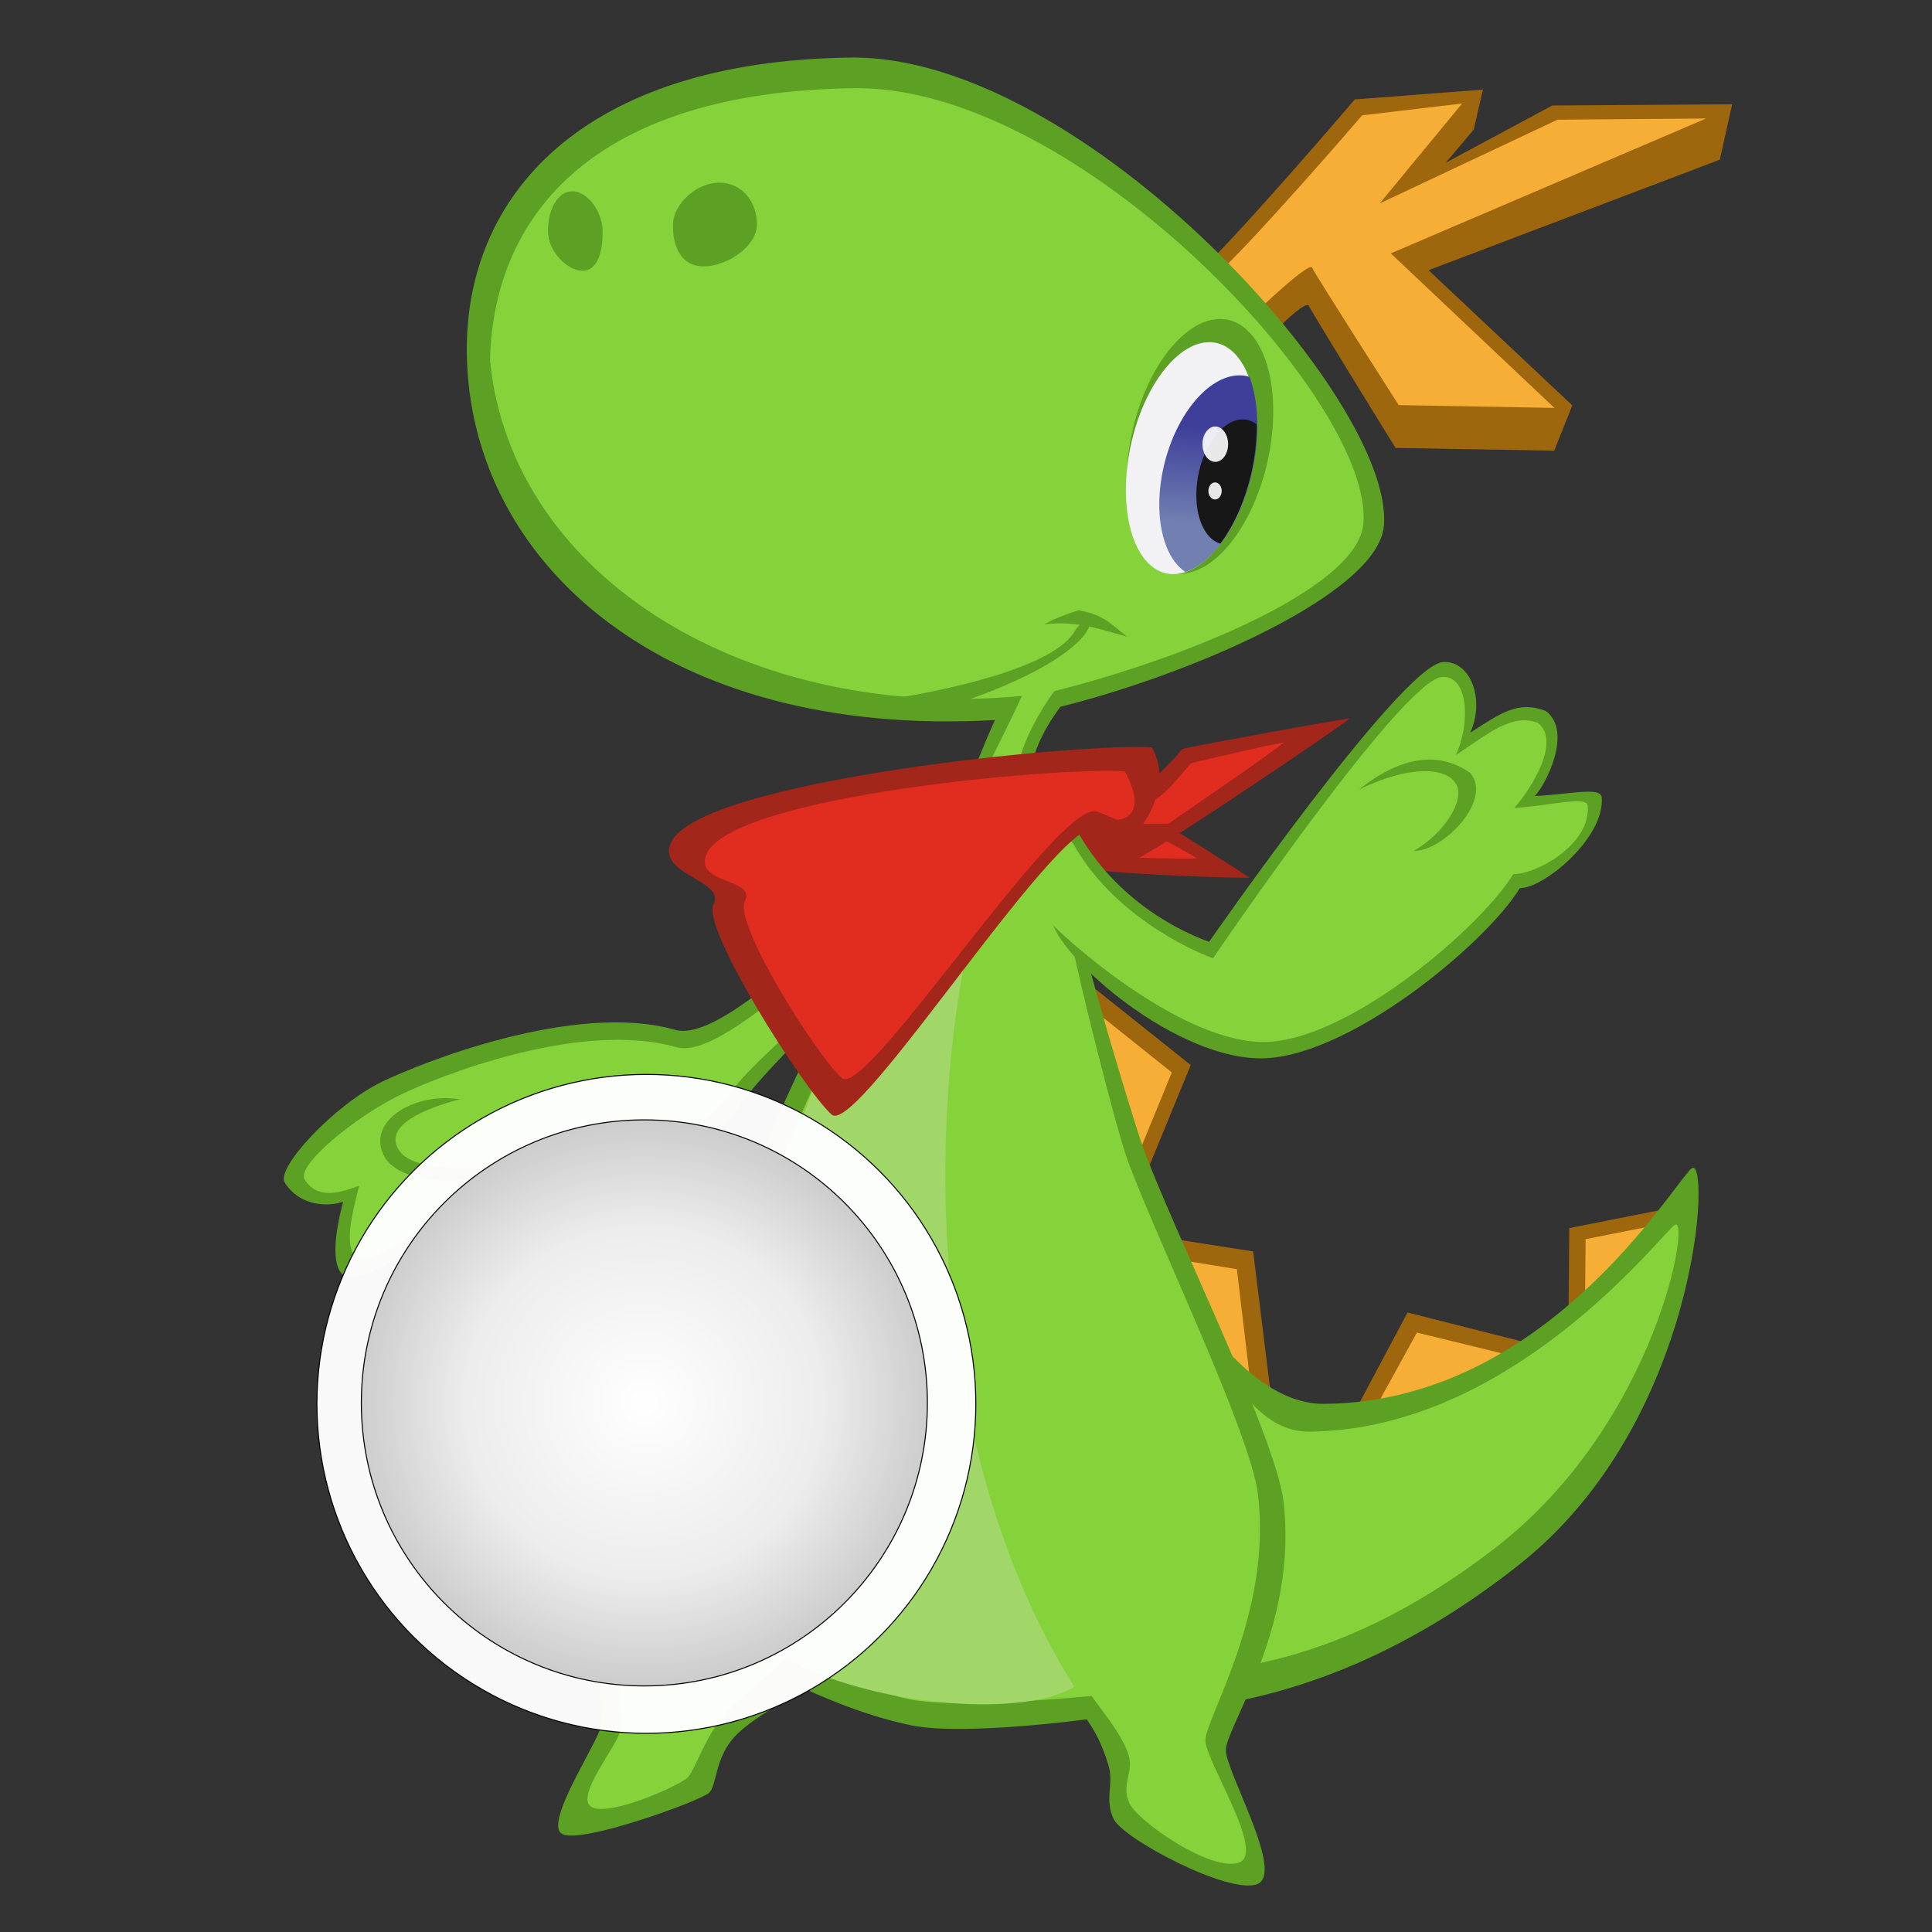 <?xml version="1.0" encoding="UTF-8" standalone="no"?>
<!-- Created with Inkscape (http://www.inkscape.org/) -->

<svg
   xmlns:dc="http://purl.org/dc/elements/1.1/"
   xmlns:cc="http://creativecommons.org/ns#"
   xmlns:rdf="http://www.w3.org/1999/02/22-rdf-syntax-ns#"
   xmlns:svg="http://www.w3.org/2000/svg"
   xmlns="http://www.w3.org/2000/svg"
   xmlns:xlink="http://www.w3.org/1999/xlink"
   xmlns:sodipodi="http://sodipodi.sourceforge.net/DTD/sodipodi-0.dtd"
   xmlns:inkscape="http://www.inkscape.org/namespaces/inkscape"
   id="svg2"
   version="1.1"
   inkscape:version="0.91 r13725"
   width="100"
   height="100"
   sodipodi:docname="KonqiWhite.svg">
  <rect width="100%" height="100%" fill="#333333" stroke="none"/>
  <defs
     id="defs6">
    <linearGradient
       gradientTransform="matrix(0.251,0,0,0.251,-24.807,-12.379)"
       gradientUnits="userSpaceOnUse"
       y2="157.809"
       x2="347.701"
       y1="137.749"
       x1="349.336"
       id="linearGradient6198"
       xlink:href="#linearGradient6192"
       inkscape:collect="always" />
    <linearGradient
       id="linearGradient6192"
       inkscape:collect="always">
      <stop
         id="stop6194"
         offset="0"
         style="stop-color:#3f3f9b;stop-opacity:1" />
      <stop
         id="stop6196"
         offset="1"
         style="stop-color:#7180b1;stop-opacity:1" />
    </linearGradient>
    <radialGradient
       inkscape:collect="always"
       xlink:href="#linearGradient4841"
       id="radialGradient4847"
       cx="61.848"
       cy="187.153"
       fx="61.848"
       fy="187.153"
       r="51.967"
       gradientUnits="userSpaceOnUse"
       gradientTransform="matrix(1.006,-0.016,0.015,0.985,-2.697,4.335)" />
    <linearGradient
       inkscape:collect="always"
       id="linearGradient4841">
      <stop
         id="stop4845"
         offset="0"
         style="stop-color:#ffffff;stop-opacity:1" />
      <stop
         style="stop-color:#ececec;stop-opacity:1;"
         offset="0.632"
         id="stop4851" />
      <stop
         id="stop4843"
         offset="1"
         style="stop-color:#cccccc;stop-opacity:1;" />
    </linearGradient>
  </defs>
  <sodipodi:namedview
     pagecolor="#ffffff"
     bordercolor="#666666"
     borderopacity="1"
     objecttolerance="10"
     gridtolerance="10"
     guidetolerance="10"
     inkscape:pageopacity="0"
     inkscape:pageshadow="2"
     inkscape:window-width="1366"
     inkscape:window-height="705"
     id="namedview4"
     showgrid="false"
     inkscape:zoom="1.6857143"
     inkscape:cx="42.012993"
     inkscape:cy="59.205913"
     inkscape:window-x="-8"
     inkscape:window-y="-8"
     inkscape:window-maximized="1"
     inkscape:current-layer="svg2" />
  <g
     inkscape:groupmode="layer"
     id="layer1"
     inkscape:label="Layer 1" />
  <g
     id="g4243">
    <g
       transform="matrix(0.215,0,0,0.215,-13.057,-0.661)"
       inkscape:label="body"
       id="layer2">
      <path
         inkscape:connector-curvature="0"
         id="path4240-5-3-2-1"
         d="m 438.335,321.47 0.187,-22.742 27.045,-5.35 z"
         style="fill:#9e670d;fill-opacity:1;fill-rule:evenodd;stroke:none;stroke-width:1px;stroke-linecap:butt;stroke-linejoin:miter;stroke-opacity:1" />
      <path
         inkscape:connector-curvature="0"
         id="path4240-56-9-2"
         d="m 442.319,317.247 0.13,-15.853 18.801,-3.729 z"
         style="fill:#f7ae37;fill-opacity:1;fill-rule:evenodd;stroke:none;stroke-width:1px;stroke-linecap:butt;stroke-linejoin:miter;stroke-opacity:1" />
      <path
         inkscape:connector-curvature="0"
         id="path4240-5-3-2"
         d="m 384.467,347.454 15.119,-28.405 31.626,8.014 z"
         style="fill:#9e670d;fill-opacity:1;fill-rule:evenodd;stroke:none;stroke-width:1px;stroke-linecap:butt;stroke-linejoin:miter;stroke-opacity:1" />
      <path
         inkscape:connector-curvature="0"
         id="path4240-56-9"
         d="m 390.961,343.631 10.89,-19.747 22.779,5.571 z"
         style="fill:#f7ae37;fill-opacity:1;fill-rule:evenodd;stroke:none;stroke-width:1px;stroke-linecap:butt;stroke-linejoin:miter;stroke-opacity:1" />
      <path
         inkscape:connector-curvature="0"
         id="path4240-5-3"
         d="m 328.005,298.94 34.417,5.418 4.502,36.534 z"
         style="fill:#9e670d;fill-opacity:1;fill-rule:evenodd;stroke:none;stroke-width:1px;stroke-linecap:butt;stroke-linejoin:miter;stroke-opacity:1" />
      <path
         inkscape:connector-curvature="0"
         id="path4240-56"
         d="m 332.111,304.32 26.388,4.303 3.452,29.018 z"
         style="fill:#f7ae37;fill-opacity:1;fill-rule:evenodd;stroke:none;stroke-width:1px;stroke-linecap:butt;stroke-linejoin:miter;stroke-opacity:1" />
      <path
         inkscape:connector-curvature="0"
         id="path4240-5"
         d="m 317.459,235.616 29.934,23.861 -16.865,41.042 z"
         style="fill:#9e670d;fill-opacity:1;fill-rule:evenodd;stroke:none;stroke-width:1px;stroke-linecap:butt;stroke-linejoin:miter;stroke-opacity:1" />
      <path
         inkscape:connector-curvature="0"
         id="path4240"
         d="m 320.657,243.546 22.18,17.711 -12.497,30.463 z"
         style="fill:#f7ae37;fill-opacity:1;fill-rule:evenodd;stroke:none;stroke-width:1px;stroke-linecap:butt;stroke-linejoin:miter;stroke-opacity:1" />
      <path
         sodipodi:nodetypes="cssscc"
         inkscape:connector-curvature="0"
         id="path4223"
         d="m 335.573,293.34 c 11.545,28.425 27.991,47.813 43.864,47.703 53.319,-0.37 83.797,-52.6 88.501,-56.656 4.704,-4.056 2.316,60.696 -41.387,95.293 -43.703,34.598 -83.06,37.83 -112.794,34.84 -37.142,-4.208 -21.172,-95.911 21.816,-121.181 z"
         style="fill:#5ca124;fill-opacity:1;fill-rule:evenodd;stroke:none;stroke-width:1px;stroke-linecap:butt;stroke-linejoin:miter;stroke-opacity:1" />
      <path
         sodipodi:nodetypes="cssscc"
         inkscape:connector-curvature="0"
         id="path4223-7"
         d="m 342.294,303.933 c 10.425,24.926 19.218,43.894 33.551,43.797 48.144,-0.325 83.713,-46.137 87.961,-49.694 4.248,-3.557 -3.838,47.501 -43.299,77.84 -39.461,30.34 -71.711,31.963 -98.559,29.341 -33.537,-3.69 -18.469,-79.125 20.346,-101.285 z"
         style="fill:#86d23a;fill-opacity:1;fill-rule:evenodd;stroke:none;stroke-width:1px;stroke-linecap:butt;stroke-linejoin:miter;stroke-opacity:1" />
      <path
         sodipodi:nodetypes="cssssssscscssssssc"
         inkscape:connector-curvature="0"
         id="path4162-6"
         d="m 300.825,201.962 c 11.707,0.727 18.781,18.018 19.553,23.464 0.772,5.446 12.429,45.205 15.567,53.957 6.724,18.753 31.797,69.261 33.738,84.903 3.733,30.082 -13.807,54.4 -13.834,60.122 -0.025,5.22 14.373,29.855 7.46,32.295 -6.913,2.44 -32.104,-10.908 -34.438,-15.659 -2.334,-4.751 0.067,-8.455 -1.275,-12.952 -1.588,-5.322 -3.264,-8.18 -5.24,-11.102 0,0 -29.492,3.993 -42.061,1.488 -12.569,-2.505 -25.525,-8.711 -25.525,-8.711 0,0 -12.436,6.354 -17.048,11.255 -4.958,5.268 -4.354,11.813 -6.293,13.671 -1.939,1.858 -30.353,12.249 -35.255,9.954 -4.902,-2.295 8.583,-22.058 9.391,-26.405 0.808,-4.347 -5.181,-29.13 -2.083,-50.741 4.269,-29.781 29.671,-59.37 34.267,-70.828 4.597,-11.457 35.425,-92.643 63.076,-94.712 z"
         style="display:inline;fill:#5ca124;fill-opacity:1;fill-rule:evenodd;stroke:none;stroke-width:1px;stroke-linecap:butt;stroke-linejoin:miter;stroke-opacity:1" />
      <path
         sodipodi:nodetypes="cssssssscscssssssc"
         inkscape:connector-curvature="0"
         id="path4162-3"
         d="m 306.612,196.578 c 20.743,-1.444 11.759,29.594 12.491,34.758 0.732,5.164 10.045,42.532 13.021,50.832 6.376,17.783 29.591,65.687 31.432,80.52 3.54,28.526 -12.605,53.931 -12.631,59.357 -0.024,4.95 14.632,27.126 8.077,29.44 -6.555,2.314 -24.094,-9.692 -26.308,-14.197 -2.213,-4.505 1.017,-7.405 -0.255,-11.669 -1.506,-5.046 -7.054,-11.489 -8.928,-14.261 0,0 -31.735,3.21 -43.653,0.835 -11.918,-2.375 -28.789,-10.627 -28.789,-10.627 0,0 -11.339,9.435 -15.713,14.082 -4.701,4.995 -7.308,13.664 -9.147,15.427 -1.839,1.762 -18.26,9.279 -22.908,7.103 -4.648,-2.176 6.214,-14.868 6.981,-18.99 0.766,-4.122 -3.464,-30.236 -0.526,-50.73 4.048,-28.241 28.504,-58.938 32.863,-69.803 4.359,-10.865 36.159,-97.919 63.996,-102.078 z"
         style="display:inline;fill:#86d23a;fill-opacity:1;fill-rule:evenodd;stroke:none;stroke-width:1px;stroke-linecap:butt;stroke-linejoin:miter;stroke-opacity:1" />
      <path
         sodipodi:nodetypes="cccsc"
         inkscape:connector-curvature="0"
         id="path4187"
         d="m 299.973,210.387 c -14.31,33.208 -22.643,131.839 19.392,198.763 -15.718,9.35 -63.535,2.437 -77.476,-13.073 -19.711,-50.934 19.944,-160.605 41.458,-181.86 14.562,-14.387 16.626,-3.83 16.626,-3.83 z"
         style="fill:#a1d668;fill-opacity:1;fill-rule:evenodd;stroke:none;stroke-width:1px;stroke-linecap:butt;stroke-linejoin:miter;stroke-opacity:1" />
      <path
         sodipodi:nodetypes="cscscscsssscc"
         inkscape:connector-curvature="0"
         id="path4329-7"
         d="m 278.589,227.515 c -6.73,7.934 -33.623,32.182 -39.857,41.917 -6.809,10.631 -54.492,33.963 -58.553,34.474 -1.609,5.843 -8.928,14.996 -13.646,14.996 -4.719,0 -6.767,-14.954 -6.767,-14.954 0,0 -13.204,8.817 -16.423,6.09 -2.94,-2.491 -1.987,-10.144 -0.009,-17.662 -4.105,1.404 -10.694,0.846 -14.073,-4.65 -2.143,-3.485 11.955,-18.656 23.406,-24.218 8.92,-4.333 46.206,-19.449 70.644,-12.501 11.401,3.242 38.672,-26.717 46.116,-29.005 7.444,-2.288 9.163,5.514 9.163,5.514 z"
         style="fill:#5ca124;fill-opacity:1;fill-rule:evenodd;stroke:none;stroke-width:1px;stroke-linecap:butt;stroke-linejoin:miter;stroke-opacity:1" />
      <path
         sodipodi:nodetypes="cscscscsssscc"
         inkscape:connector-curvature="0"
         id="path4329"
         d="m 271.864,232.189 c -6.466,7.622 -30.171,25.81 -36.16,35.162 -6.541,10.213 -53.957,32.395 -57.858,32.886 -1.546,5.613 -6.014,13.72 -10.547,13.72 -4.533,0 -5.657,-15.117 -5.657,-15.117 0,0 -12.119,9.432 -15.212,6.812 -2.824,-2.393 -1.119,-9.89 0.781,-17.112 -3.943,1.349 -9.897,3.746 -13.143,-1.534 -2.058,-3.348 12.104,-15.043 23.105,-20.387 8.569,-4.163 42.94,-18.103 66.417,-11.428 10.953,3.114 37.056,-25.118 44.207,-27.316 7.151,-2.198 4.854,0.372 4.854,0.372 z"
         style="fill:#86d23a;fill-opacity:1;fill-rule:evenodd;stroke:none;stroke-width:1px;stroke-linecap:butt;stroke-linejoin:miter;stroke-opacity:1" />
      <path
         sodipodi:nodetypes="zczcz"
         inkscape:connector-curvature="0"
         id="path4346"
         d="m 152.996,280.977 c 3.831,8.411 23.691,6.877 27.401,3.909 -7.634,-0.9 -20.678,0.367 -23.83,-5.241 -3.153,-5.608 6.096,-9.624 14.847,-11.914 -10.325,-1.753 -22.249,4.836 -18.418,13.246 z"
         style="fill:#5ca124;fill-opacity:1;fill-rule:evenodd;stroke:none;stroke-width:1px;stroke-linecap:butt;stroke-linejoin:miter;stroke-opacity:1" />
    </g>
    <path
       style="fill:#9e670d;fill-opacity:1;fill-rule:evenodd;stroke:none;stroke-width:1px;stroke-linecap:butt;stroke-linejoin:miter;stroke-opacity:1"
       d="M 61.528,14.592 C 63.734,12.646 70.123,5.146 70.123,5.146 l 6.632,-0.508 -0.474,2.067 -1.45,1.718 5.518,-2.964 9.306,-0.061 -0.638,2.868 -15.076,5.719 7.44,6.998 -0.935,2.344 -8.213,-0.142 c 0,0 -4.315,-6.975 -4.481,-7.35 -0.166,-0.375 -2.051,1.596 -2.051,1.596 z"
       id="path6276-4"
       inkscape:connector-curvature="0"
       sodipodi:nodetypes="ccccccccccccscc" />
    <path
       style="fill:#f7ae37;fill-opacity:1;fill-rule:evenodd;stroke:none;stroke-width:1px;stroke-linecap:butt;stroke-linejoin:miter;stroke-opacity:1"
       d="m 62.508,14.662 c 2.206,-1.947 7.997,-8.693 7.997,-8.693 l 5.175,-0.611 -4.268,5.171 9.204,-4.334 7.692,-0.062 -16.322,6.982 8.471,7.999 -8.059,-0.146 c 0,0 -4.319,-6.739 -4.484,-7.114 -0.166,-0.375 -3.52,2.891 -3.52,2.891 z"
       id="path6276"
       inkscape:connector-curvature="0" />
    <path
       style="fill:#a3261b;fill-opacity:1;fill-rule:evenodd;stroke:none;stroke-width:1px;stroke-linecap:butt;stroke-linejoin:miter;stroke-opacity:1"
       d="m 54.577,42.101 c 0.849,0.936 1.639,2.545 1.72,2.817 0.08,0.272 7.828,0.565 8.367,0.51 0.071,-0.007 -4.566,-2.932 -4.881,-3.082 -1.959,0.659 -3.156,0.262 -5.205,-0.246 z"
       id="path6310-9"
       inkscape:connector-curvature="0"
       sodipodi:nodetypes="csscc" />
    <path
       style="fill:#e12d1f;fill-opacity:1;fill-rule:evenodd;stroke:none;stroke-width:1px;stroke-linecap:butt;stroke-linejoin:miter;stroke-opacity:1"
       d="m 56.275,42.877 c 0.636,0.647 1.6,1.494 1.6,1.494 0,0 3.58,0.107 4.07,0.059 0.065,-0.006 -2.246,-1.268 -2.531,-1.4 -1.779,0.583 -1.277,0.297 -3.138,-0.152 z"
       id="path6310-6-3"
       inkscape:connector-curvature="0"
       sodipodi:nodetypes="ccscc" />
    <path
       style="fill:#a3261b;fill-opacity:1;fill-rule:evenodd;stroke:none;stroke-width:1px;stroke-linecap:butt;stroke-linejoin:miter;stroke-opacity:1"
       d="m 54.157,43.461 c 1.789,0.125 3.983,0.975 4.284,1.169 0.301,0.194 10.733,-6.868 11.406,-7.433 0.089,-0.075 -8.122,1.419 -8.645,1.569 -2.114,2.515 -3.976,3.255 -7.045,4.695 z"
       id="path6310"
       inkscape:connector-curvature="0"
       sodipodi:nodetypes="csscc" />
    <path
       style="fill:#e12d1f;fill-opacity:1;fill-rule:evenodd;stroke:none;stroke-width:1px;stroke-linecap:butt;stroke-linejoin:miter;stroke-opacity:1"
       d="m 56.952,42.621 c 1.448,0.062 3.534,0.007 3.534,0.007 0,0 5.291,-3.623 5.963,-4.189 0.089,-0.075 -4.289,0.922 -4.812,1.072 -2.114,2.515 -1.617,1.669 -4.685,3.109 z"
       id="path6310-6"
       inkscape:connector-curvature="0"
       sodipodi:nodetypes="ccscc" />
    <path
       inkscape:connector-curvature="0"
       style="color:#000000;display:inline;overflow:visible;visibility:visible;opacity:1;fill:#5ca124;fill-opacity:1;fill-rule:nonzero;stroke:none;stroke-width:2;stroke-linecap:square;stroke-linejoin:miter;stroke-miterlimit:4;stroke-dasharray:none;stroke-dashoffset:0;stroke-opacity:1;marker:none;enable-background:accumulate"
       d="M 44.039,2.98 C 30.139,3.146 24.048,10.141 24.162,18.302 24.312,29.082 34.345,38.245 51.496,37.269 c -0.608,1.346 -1.668,4.033 -1.668,4.033 0,0 3.733,-0.641 3.61,-1.401 -0.097,-0.594 0.433,-1.956 1.442,-3.315 7.004,-1.756 16.423,-5.9 16.748,-9.349 C 72.24,20.733 56.028,2.836 44.039,2.98 Z"
       id="path6043-6"
       sodipodi:nodetypes="ssccccss" />
    <path
       style="color:#000000;display:inline;overflow:visible;visibility:visible;opacity:1;fill:#86d23a;fill-opacity:1;fill-rule:nonzero;stroke:none;stroke-width:2;stroke-linecap:square;stroke-linejoin:miter;stroke-miterlimit:4;stroke-dasharray:none;stroke-dashoffset:0;stroke-opacity:1;marker:none;enable-background:accumulate"
       d="M 44.232,4.566 C 30.803,4.727 25.525,11.084 25.363,18.671 c 1.15,11.382 13.577,18.69 27.531,17.35 -0.587,1.3 -2.217,4.538 -2.217,4.538 0,0 2.234,-0.265 2.115,-0.999 -0.093,-0.574 0.806,-2.474 1.78,-3.788 C 61.339,34.077 70.252,30.456 70.565,27.124 71.157,20.84 55.815,4.427 44.232,4.566 Z"
       id="path6043"
       inkscape:connector-curvature="0"
       sodipodi:nodetypes="scccscss" />
    <path
       style="fill:#5ca124;fill-opacity:1;fill-rule:evenodd;stroke:none;stroke-width:1px;stroke-linecap:butt;stroke-linejoin:miter;stroke-opacity:1"
       d="m 45.097,36.347 c 6.039,-0.91 9.64,-2.235 10.5,-3.63 1.147,-1.862 2.513,1.091 -7.23,4.081 -2.62,0.804 -3.27,-0.451 -3.27,-0.451 z"
       id="path6064"
       inkscape:connector-curvature="0"
       sodipodi:nodetypes="cssc" />
    <path
       style="fill:#5ca124;fill-opacity:1;fill-rule:evenodd;stroke:none;stroke-width:1px;stroke-linecap:butt;stroke-linejoin:miter;stroke-opacity:1"
       d="m 54.041,32.318 c 0.533,-0.287 0.924,-0.453 1.785,-0.732 1.411,0.249 1.782,0.841 2.529,1.371 -1.348,-0.348 -2.588,-0.86 -4.315,-0.639 z"
       id="path6066"
       inkscape:connector-curvature="0"
       sodipodi:nodetypes="cccc" />
    <path
       style="color:#000000;display:inline;overflow:visible;visibility:visible;opacity:1;fill:#5ca124;fill-opacity:1;fill-rule:nonzero;stroke:none;stroke-width:2;stroke-linecap:square;stroke-linejoin:miter;stroke-miterlimit:4;stroke-dasharray:none;stroke-dashoffset:0;stroke-opacity:1;marker:none;enable-background:accumulate"
       d="m 39.179,11.614 c 0,1.152 -1.562,2.174 -2.757,2.174 -1.194,0 -1.633,-1.082 -1.584,-2.233 0.042,-0.989 1.197,-2.101 2.391,-2.101 1.194,0 1.949,1.007 1.949,2.159 z"
       id="path6068"
       inkscape:connector-curvature="0"
       sodipodi:nodetypes="sssss" />
    <path
       style="color:#000000;display:inline;overflow:visible;visibility:visible;opacity:1;fill:#5ca124;fill-opacity:1;fill-rule:nonzero;stroke:none;stroke-width:2;stroke-linecap:square;stroke-linejoin:miter;stroke-miterlimit:4;stroke-dasharray:none;stroke-dashoffset:0;stroke-opacity:1;marker:none;enable-background:accumulate"
       d="m 28.362,11.951 c 0,1.093 1.018,2.064 1.796,2.064 0.778,0 1.064,-1.027 1.032,-2.119 -0.028,-0.939 -0.78,-1.994 -1.558,-1.994 -0.778,0 -1.27,0.956 -1.27,2.05 z"
       id="path6068-3"
       inkscape:connector-curvature="0"
       sodipodi:nodetypes="sssss" />
    <path
       style="color:#000000;display:inline;overflow:visible;visibility:visible;opacity:1;fill:#5ca124;fill-opacity:1;fill-rule:nonzero;stroke:none;stroke-width:2;stroke-linecap:square;stroke-linejoin:miter;stroke-miterlimit:4;stroke-dasharray:none;stroke-dashoffset:0;stroke-opacity:1;marker:none;enable-background:accumulate"
       d="m 65.615,23.852 a 3.585,6.711 12.686 0 1 -4.958,5.807 3.585,6.711 12.686 0 1 -2.056,-7.297 3.585,6.711 12.686 0 1 4.958,-5.807 3.585,6.711 12.686 0 1 2.056,7.297 z"
       id="path6086-2"
       inkscape:connector-curvature="0" />
    <path
       style="color:#000000;display:inline;overflow:visible;visibility:visible;opacity:1;fill:#f2f2f5;fill-opacity:1;fill-rule:nonzero;stroke:none;stroke-width:2;stroke-linecap:square;stroke-linejoin:miter;stroke-miterlimit:4;stroke-dasharray:none;stroke-dashoffset:0;stroke-opacity:1;marker:none;enable-background:accumulate"
       d="m 64.787,24.392 a 3.2,6.103 12.238 0 1 -4.421,5.286 3.2,6.103 12.238 0 1 -1.833,-6.642 3.2,6.103 12.238 0 1 4.421,-5.286 3.2,6.103 12.238 0 1 1.833,6.642 z"
       id="path6086"
       inkscape:connector-curvature="0" />
    <path
       style="color:#000000;display:inline;overflow:visible;visibility:visible;opacity:1;fill:url(#linearGradient6198);fill-opacity:1;fill-rule:nonzero;stroke:none;stroke-width:2;stroke-linecap:square;stroke-linejoin:miter;stroke-miterlimit:4;stroke-dasharray:none;stroke-dashoffset:0;stroke-opacity:1;marker:none;enable-background:accumulate"
       d="m 64.287,19.433 a 3.063,5.362 14.535 0 0 -4.037,4.649 3.063,5.362 14.535 0 0 1.101,5.52 3.2,6.103 12.238 0 0 3.472,-5.226 3.2,6.103 12.238 0 0 -0.149,-4.865 3.063,5.362 14.535 0 0 -0.171,-0.05 3.063,5.362 14.535 0 0 -0.216,-0.029 z"
       id="path6086-1"
       inkscape:connector-curvature="0" />
    <path
       style="color:#000000;display:inline;overflow:visible;visibility:visible;opacity:1;fill:#171717;fill-opacity:1;fill-rule:nonzero;stroke:none;stroke-width:2;stroke-linecap:square;stroke-linejoin:miter;stroke-miterlimit:4;stroke-dasharray:none;stroke-dashoffset:0;stroke-opacity:1;marker:none;enable-background:accumulate"
       d="m 64.238,21.71 a 1.923,3.284 11.182 0 0 -2.206,2.835 1.923,3.284 11.182 0 0 1.135,3.595 3.2,6.103 12.238 0 0 1.62,-3.748 3.2,6.103 12.238 0 0 0.252,-2.435 1.923,3.284 11.182 0 0 -0.472,-0.224 1.923,3.284 11.182 0 0 -0.329,-0.022 z"
       id="path6174"
       inkscape:connector-curvature="0" />
    <ellipse
       style="color:#000000;display:inline;overflow:visible;visibility:visible;opacity:1;fill:#ffffff;fill-opacity:0.902;fill-rule:nonzero;stroke:none;stroke-width:2;stroke-linecap:square;stroke-linejoin:miter;stroke-miterlimit:4;stroke-dasharray:none;stroke-dashoffset:0;stroke-opacity:1;marker:none;enable-background:accumulate"
       id="path6200"
       cx="62.903"
       cy="22.991"
       rx="0.664"
       ry="0.915" />
    <ellipse
       style="color:#000000;display:inline;overflow:visible;visibility:visible;opacity:1;fill:#ffffff;fill-opacity:0.902;fill-rule:nonzero;stroke:none;stroke-width:2;stroke-linecap:square;stroke-linejoin:miter;stroke-miterlimit:4;stroke-dasharray:none;stroke-dashoffset:0;stroke-opacity:1;marker:none;enable-background:accumulate"
       id="path6202"
       cx="62.891"
       cy="25.411"
       rx="0.344"
       ry="0.442" />
    <path
       style="fill:#5ca124;fill-opacity:1;fill-rule:evenodd;stroke:none;stroke-width:1px;stroke-linecap:butt;stroke-linejoin:miter;stroke-opacity:1"
       d="m 55.724,42.95 c 2.075,3.768 5.538,5.321 6.859,5.798 0,0 9.977,-14.364 12.118,-14.48 1.426,-0.077 2.175,1.957 1.397,3.658 1.631,-1.061 2.5,-1.668 3.913,-1.125 1.422,1.066 -0.029,3.864 -0.57,4.401 1.756,-0.077 3.41,-0.499 3.461,0.063 0.188,2.09 -3.012,4.731 -4.236,4.704 -1.728,2.857 -9.041,8.959 -13.587,8.81 -4.66,-0.153 -10.725,-5.638 -10.683,-7.41 0.02,-0.83 0.42,-5.514 1.329,-4.418 z"
       id="path6363-7"
       inkscape:connector-curvature="0"
       sodipodi:nodetypes="ccscccscssc" />
    <path
       style="fill:#86d23a;fill-opacity:1;fill-rule:evenodd;stroke:none;stroke-width:1px;stroke-linecap:butt;stroke-linejoin:miter;stroke-opacity:1"
       d="m 55.542,43.65 c 1.991,3.615 5.978,5.492 7.245,5.95 0,0 9.809,-14.45 11.863,-14.561 1.369,-0.074 1.456,2.408 0.709,4.041 1.565,-1.018 2.873,-2.191 4.228,-1.671 1.364,1.022 -0.694,3.892 -1.213,4.407 1.685,-0.074 3.755,-0.656 3.804,-0.116 0.181,2.005 -2.675,3.569 -3.85,3.543 -1.658,2.741 -8.728,8.832 -13.091,8.69 -4.471,-0.146 -10.49,-5.686 -10.98,-6.314 -0.49,-0.628 0.413,-5.02 1.284,-3.968 z"
       id="path6363"
       inkscape:connector-curvature="0"
       sodipodi:nodetypes="ccscccscssc" />
    <path
       style="fill:#a3261b;fill-opacity:1;fill-rule:evenodd;stroke:none;stroke-width:1px;stroke-linecap:butt;stroke-linejoin:miter;stroke-opacity:1"
       d="m 59.635,38.691 c -3.353,-0.278 -23.454,1.665 -24.909,4.928 -0.744,1.67 2.855,1.935 2.206,3.193 -0.64,1.24 4.716,9.64 6.115,10.879 1.352,1.197 12.205,-16.249 13.9,-14.794 1.161,0.996 1.161,0.996 1.161,0.996 0,0 2.933,-2.582 1.527,-5.202 z"
       id="path6293"
       inkscape:connector-curvature="0"
       sodipodi:nodetypes="csssscc" />
    <path
       style="fill:#e12d1f;fill-opacity:1;fill-rule:evenodd;stroke:none;stroke-width:1px;stroke-linecap:butt;stroke-linejoin:miter;stroke-opacity:1"
       d="m 58.225,39.93 c -3.141,-0.261 -20.291,1.216 -21.654,4.273 -0.697,1.564 2.594,1.254 1.985,2.432 -0.6,1.162 3.708,8.004 5.02,9.165 1.266,1.121 11.288,-14.574 13.227,-13.786 l 1.041,0.423 c 0,0 1.699,-0.052 0.382,-2.507 z"
       id="path6293-7"
       inkscape:connector-curvature="0"
       sodipodi:nodetypes="csssscc" />
    <path
       style="fill:#5ca124;fill-opacity:1;fill-rule:evenodd;stroke:none;stroke-width:1px;stroke-linecap:butt;stroke-linejoin:miter;stroke-opacity:1"
       d="m 70.34,40.868 c 2.427,-1.19 4.523,-1.258 5.051,-0.239 0.418,0.806 -0.617,2.486 -2.206,3.408 1.469,0.054 4.112,-2.613 2.917,-4.029 -1.99,-1.402 -4.143,-0.443 -5.763,0.861 z"
       id="path6380"
       inkscape:connector-curvature="0"
       sodipodi:nodetypes="csccc" />
  </g>
  <g
     id="g4863"
     transform="matrix(0.282,0,0,0.282,15.759,19.684)">
    <circle
       r="60.469"
       cy="187.872"
       cx="62.756"
       id="path3338-1"
       style="opacity:0.972;fill:#ffffff;fill-opacity:1;fill-rule:evenodd;stroke:#000000;stroke-width:0.19;stroke-linecap:butt;stroke-linejoin:miter;stroke-miterlimit:3.55;stroke-dasharray:none;stroke-opacity:1" />
    <circle
       r="51.948"
       cy="187.694"
       cx="62.387"
       id="path4839"
       style="opacity:0.972;fill:url(#radialGradient4847);fill-opacity:1;stroke:#000000;stroke-width:0.19;stroke-miterlimit:3.55;stroke-dasharray:none;stroke-opacity:1" />
  </g>
</svg>
